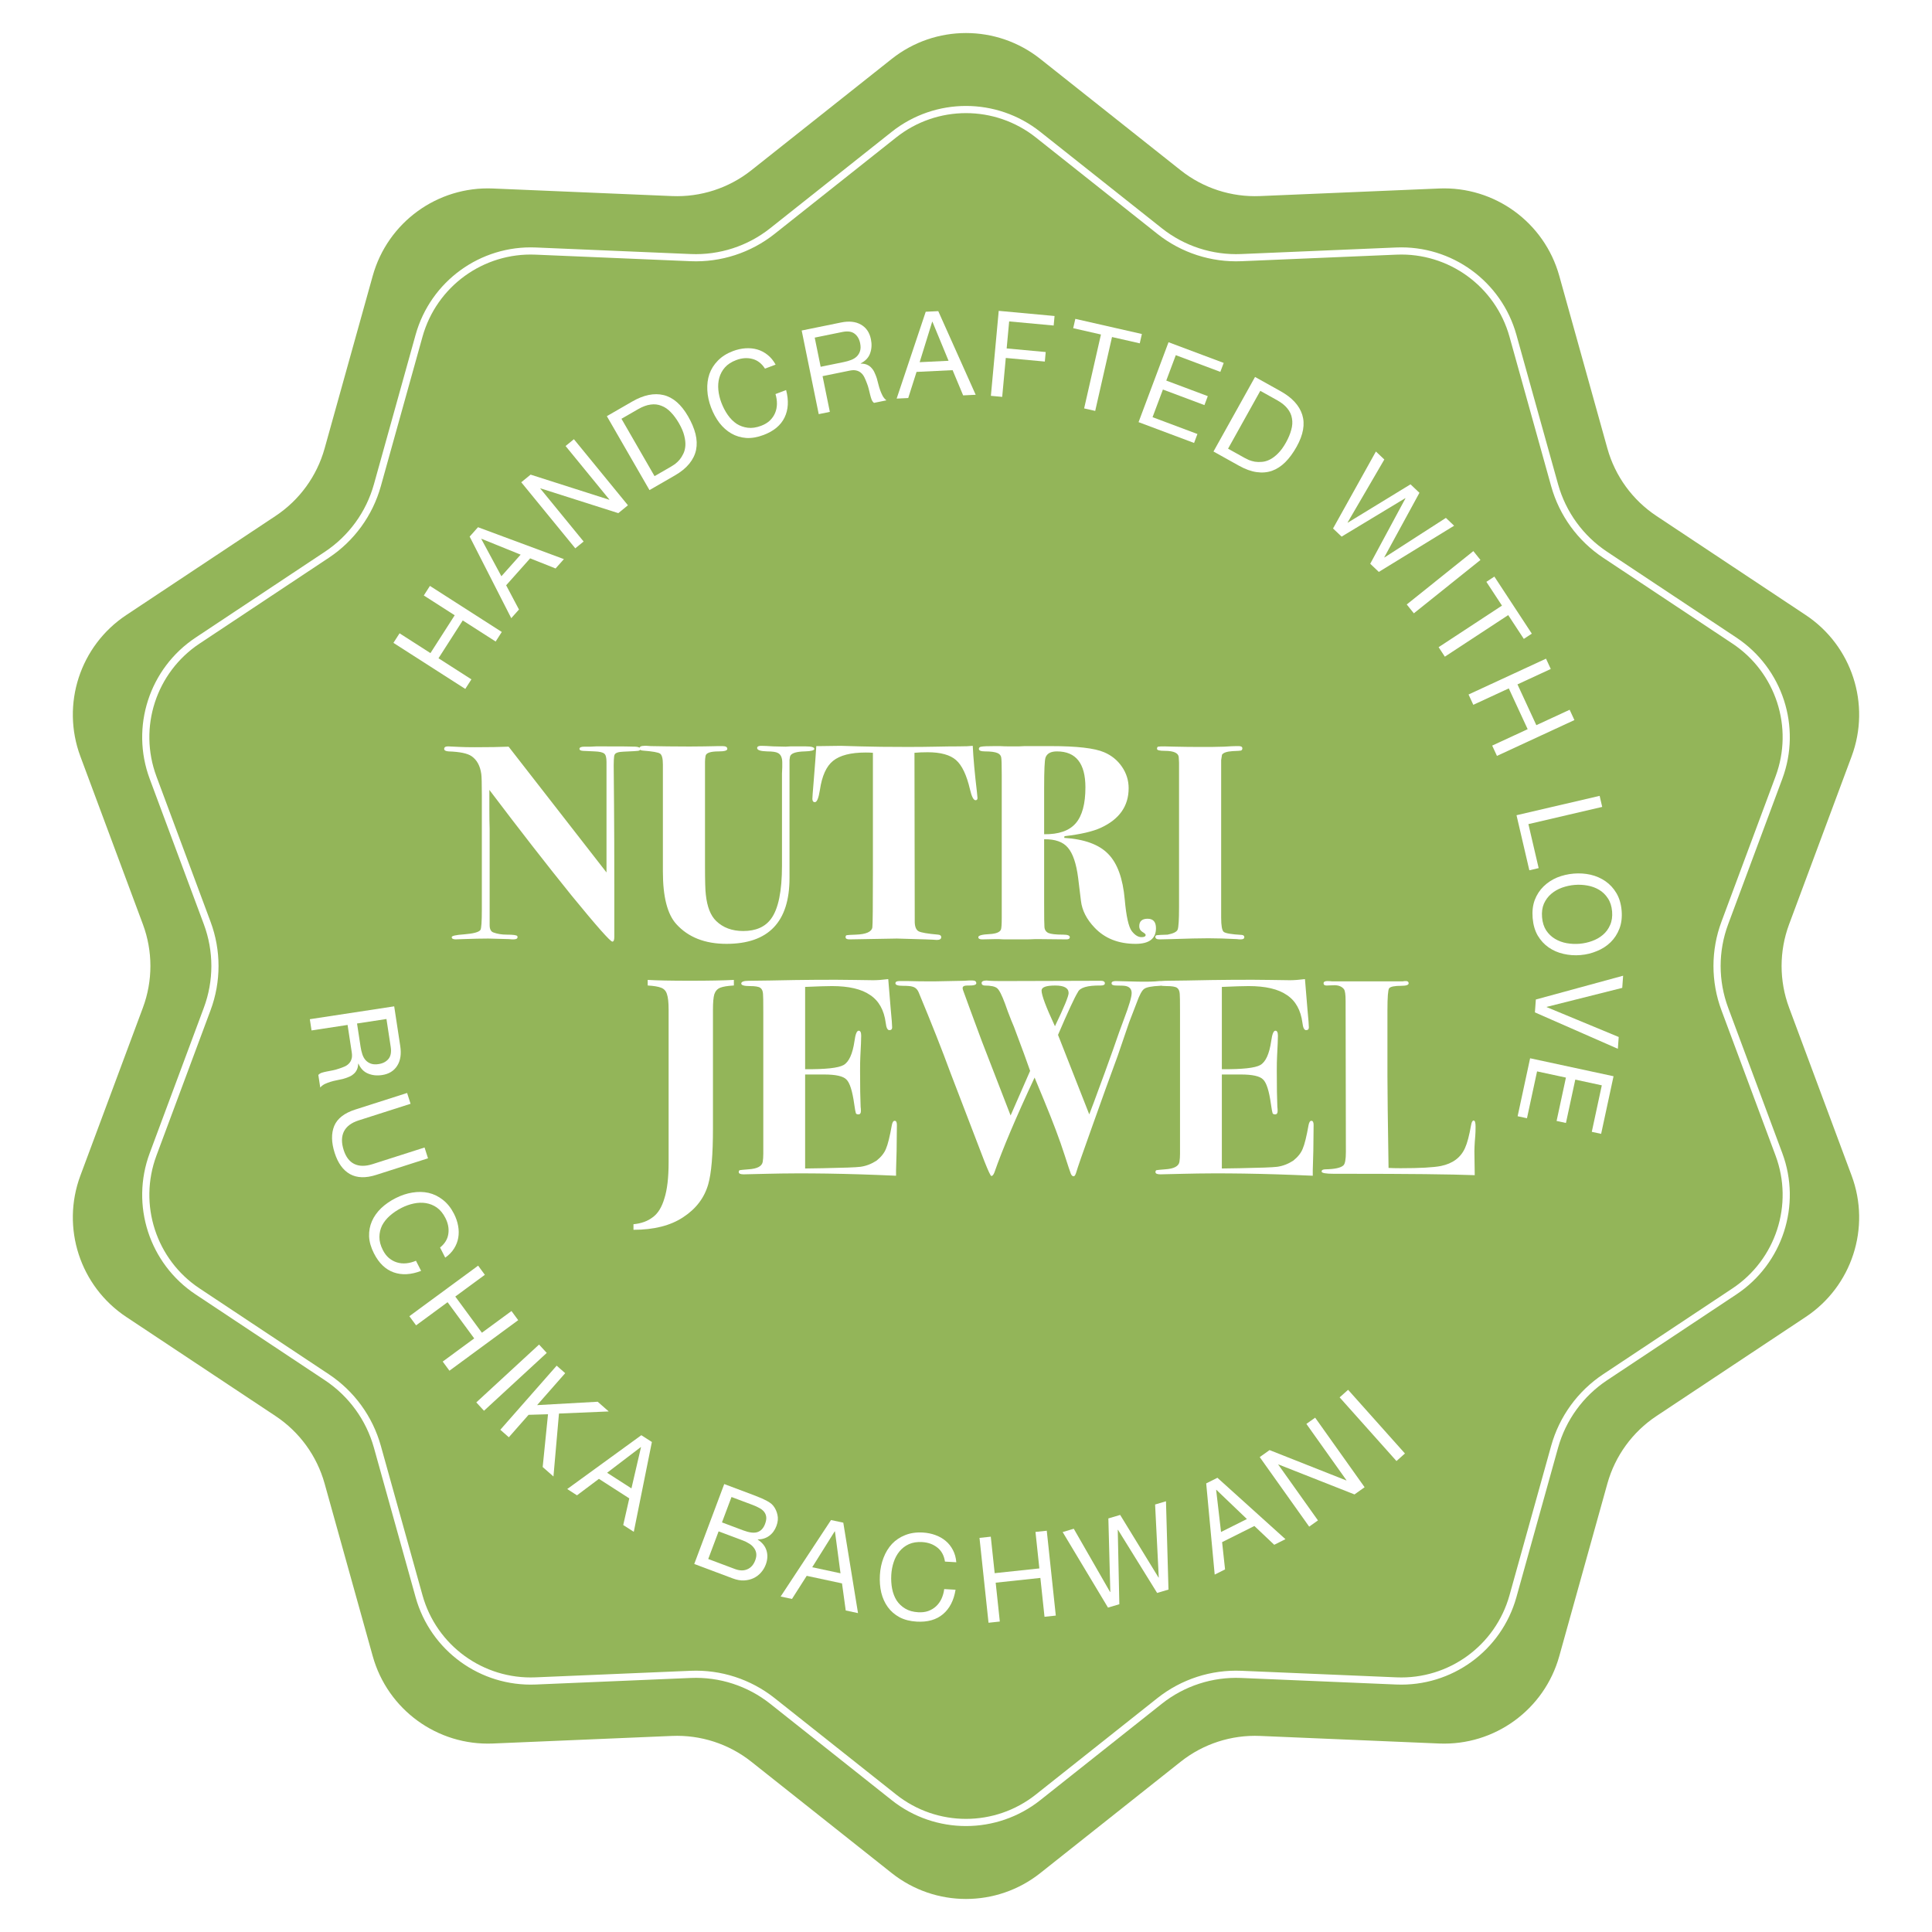 <svg width="4849" height="4849" viewBox="0 0 4849 4849" fill="none" xmlns="http://www.w3.org/2000/svg">
<path d="M2238.07 147.881C2347.26 61.264 2501.74 61.264 2610.93 147.881L2963.33 427.406C3019.78 472.181 3090.45 495.145 3162.44 492.101L3611.83 473.094C3751.09 467.204 3876.06 558 3913.49 692.26L4034.28 1125.53C4053.63 1194.94 4097.31 1255.06 4157.34 1294.91L4532.08 1543.68C4648.2 1620.76 4695.94 1767.68 4647.3 1898.3L4490.36 2319.82C4465.22 2387.34 4465.22 2461.66 4490.36 2529.18L4647.3 2950.7C4695.94 3081.32 4648.2 3228.24 4532.08 3305.32L4157.34 3554.09C4097.31 3593.94 4053.63 3654.06 4034.28 3723.47L3913.49 4156.74C3876.06 4291 3751.09 4381.8 3611.83 4375.91L3162.44 4356.9C3090.45 4353.86 3019.78 4376.82 2963.33 4421.59L2610.93 4701.12C2501.74 4787.74 2347.26 4787.74 2238.07 4701.12L1885.67 4421.59C1829.22 4376.82 1758.55 4353.86 1686.56 4356.9L1237.17 4375.91C1097.91 4381.8 972.94 4291 935.509 4156.74L814.715 3723.47C795.366 3654.06 751.685 3593.94 691.658 3554.09L316.918 3305.32C200.796 3228.24 153.062 3081.32 201.696 2950.7L358.643 2529.18C383.783 2461.66 383.783 2387.34 358.643 2319.82L201.696 1898.3C153.062 1767.68 200.796 1620.76 316.918 1543.68L691.658 1294.91C751.685 1255.06 795.366 1194.94 814.715 1125.53L935.509 692.26C972.94 558 1097.91 467.204 1237.17 473.094L1686.56 492.101C1758.55 495.145 1829.22 472.181 1885.67 427.406L2238.07 147.881Z" fill="#93B559"/>
<path d="M2605.34 337.933L2910.46 579.957C2968.6 626.075 3041.4 649.729 3115.54 646.593L3504.65 630.136C3639.73 624.423 3760.95 712.495 3797.26 842.727L3901.85 1217.87C3921.78 1289.36 3966.77 1351.28 4028.59 1392.33L4353.06 1607.73C4465.7 1682.5 4512 1825 4464.83 1951.71L4328.93 2316.68C4303.04 2386.23 4303.04 2462.77 4328.93 2532.32L4464.83 2897.29C4512 3024 4465.7 3166.5 4353.06 3241.27L4028.59 3456.67C3966.77 3497.72 3921.78 3559.64 3901.85 3631.13L3797.26 4006.27C3760.95 4136.51 3639.73 4224.58 3504.65 4218.86L3115.54 4202.41C3041.4 4199.27 2968.6 4222.92 2910.46 4269.04L2605.34 4511.07C2499.42 4595.09 2349.58 4595.09 2243.66 4511.07L1938.54 4269.04C1880.4 4222.92 1807.6 4199.27 1733.46 4202.41L1344.35 4218.86C1209.27 4224.58 1088.05 4136.51 1051.74 4006.27L947.154 3631.13C927.225 3559.64 882.233 3497.72 820.405 3456.67L495.939 3241.27C383.301 3166.5 336.999 3024 384.174 2897.29L520.065 2532.32C545.96 2462.77 545.96 2386.23 520.065 2316.68L384.174 1951.71C336.999 1825 383.301 1682.5 495.939 1607.73L820.405 1392.33C882.233 1351.28 927.225 1289.36 947.154 1217.87L1051.74 842.727C1088.05 712.495 1209.27 624.423 1344.35 630.136L1733.46 646.593C1807.6 649.729 1880.4 626.075 1938.54 579.957L2243.66 337.933C2349.58 253.914 2499.42 253.914 2605.34 337.933Z" stroke="white" stroke-width="18" stroke-miterlimit="2.366"/>
<g filter="url(#filter0_d_146_161)">
<path d="M1606.93 1880.3C1606.93 1882.63 1605.06 1884.03 1601.33 1884.5C1598.06 1884.97 1585.7 1885.67 1564.23 1886.6C1551.63 1887.07 1544.4 1889.63 1542.53 1894.3C1540.66 1897.1 1539.96 1912.03 1540.43 1939.1L1541.13 2020.3C1541.6 2074.43 1541.83 2145.13 1541.83 2232.4V2351.4C1541.83 2359.33 1540.2 2363.3 1536.93 2363.3C1531.8 2363.3 1497.73 2324.8 1434.73 2247.8C1372.2 2170.33 1303.36 2081.9 1228.23 1982.5V2034.3C1228.23 2052.03 1228.46 2067.43 1228.93 2080.5C1228.93 2093.57 1228.93 2101.5 1228.93 2104.3V2322C1228.93 2331.8 1231.96 2337.87 1238.03 2340.2C1247.83 2343.93 1259.26 2345.8 1272.33 2345.8C1287.73 2345.8 1296.36 2346.97 1298.23 2349.3C1298.7 2349.77 1298.93 2350.7 1298.93 2352.1C1298.93 2355.83 1295.43 2357.7 1288.43 2357.7C1284.23 2357.7 1280.73 2357.47 1277.93 2357C1249.93 2356.07 1232.43 2355.6 1225.43 2355.6C1209.1 2355.6 1187.63 2356.07 1161.03 2357C1147.96 2357.47 1142.36 2357.7 1144.23 2357.7C1137.23 2357.7 1133.73 2355.83 1133.73 2352.1C1133.73 2348.83 1144 2346.5 1164.53 2345.1C1188.33 2343.23 1202.1 2339.5 1205.83 2333.9C1208.16 2330.17 1209.33 2313.37 1209.33 2283.5V1995.8C1209.33 1966.4 1208.86 1948.67 1207.93 1942.6C1205.13 1922.07 1196.96 1907.13 1183.43 1897.8C1173.16 1890.8 1154.03 1886.83 1126.03 1885.9C1118.56 1885.43 1114.83 1883.33 1114.83 1879.6C1114.83 1875.4 1118.1 1873.3 1124.63 1873.3C1127.43 1873.3 1137.46 1873.77 1154.73 1874.7C1163.13 1875.17 1175.73 1875.4 1192.53 1875.4C1227.06 1875.4 1255.06 1874.93 1276.53 1874L1522.23 2189.7V1912.5C1522.23 1901.3 1520.36 1894.3 1516.63 1891.5C1512.9 1888.23 1504.96 1886.37 1492.83 1885.9L1462.73 1884.5C1457.13 1884.03 1454.33 1882.4 1454.33 1879.6C1454.33 1875.87 1458.53 1874 1466.93 1874H1482.33C1485.13 1874 1489.8 1873.77 1496.33 1873.3C1502.4 1873.3 1507.76 1873.3 1512.43 1873.3C1559.56 1873.3 1587.1 1873.53 1595.03 1874C1602.96 1874.47 1606.93 1876.57 1606.93 1880.3ZM2043.84 1879.6C2043.84 1883.33 2035.91 1885.43 2020.04 1885.9C2000.44 1886.37 1988.54 1889.63 1984.34 1895.7C1982.94 1897.57 1982.01 1901.53 1981.54 1907.6V2203.7C1981.54 2313.83 1928.81 2368.9 1823.34 2368.9C1769.21 2368.9 1727.21 2352.33 1697.34 2319.2C1674.94 2294.47 1663.74 2250.6 1663.74 2187.6V1918.8C1663.74 1903.87 1661.41 1894.77 1656.74 1891.5C1652.07 1888.23 1637.37 1885.67 1612.64 1883.8C1607.51 1883.33 1604.94 1881.47 1604.94 1878.2C1604.94 1874 1609.14 1871.9 1617.54 1871.9C1617.54 1871.9 1619.41 1871.9 1623.14 1871.9C1627.34 1872.37 1630.84 1872.6 1633.64 1872.6L1677.04 1873.3C1718.11 1873.77 1748.44 1873.77 1768.04 1873.3C1794.17 1872.83 1804.44 1872.6 1798.84 1872.6H1813.54C1821.47 1872.6 1825.44 1874.93 1825.44 1879.6C1825.44 1883.8 1818.21 1885.9 1803.74 1885.9C1783.21 1885.9 1772.24 1889.63 1770.84 1897.1C1769.91 1902.23 1769.44 1907.13 1769.44 1911.8V2173.6C1769.44 2211.4 1770.14 2235.43 1771.54 2245.7C1774.81 2276.03 1783.44 2297.97 1797.44 2311.5C1814.71 2328.3 1837.34 2336.7 1865.34 2336.7C1897.07 2336.7 1920.41 2326.43 1935.34 2305.9C1953.54 2281.17 1962.64 2236.83 1962.64 2172.9V1941.9C1962.64 1937.7 1962.87 1932.33 1963.34 1925.8C1963.34 1919.27 1963.34 1915.3 1963.34 1913.9C1963.34 1901.77 1959.84 1893.83 1952.84 1890.1C1948.17 1887.3 1939.07 1885.9 1925.54 1885.9C1908.74 1885.43 1900.34 1882.63 1900.34 1877.5C1900.34 1873.77 1903.61 1871.9 1910.14 1871.9C1917.14 1871.9 1927.41 1872.37 1940.94 1873.3C1954.47 1873.77 1964.74 1874 1971.74 1874C1972.21 1874 1976.17 1873.77 1983.64 1873.3C1991.57 1873.3 1998.81 1873.3 2005.34 1873.3H2022.14C2036.61 1873.3 2043.84 1875.4 2043.84 1879.6ZM2453.36 2002.8C2453.36 2006.53 2451.72 2008.4 2448.46 2008.4C2443.32 2008.4 2438.66 1999.3 2434.46 1981.1C2426.06 1945.17 2414.39 1920.67 2399.46 1907.6C2384.52 1894.53 2360.72 1888 2328.06 1888C2315.46 1888 2304.49 1888.47 2295.16 1889.4L2295.86 2315C2296.32 2326.67 2299.59 2334.13 2305.66 2337.4C2311.72 2340.67 2328.06 2343.47 2354.66 2345.8C2359.79 2346.27 2362.36 2348.37 2362.36 2352.1C2362.36 2356.77 2358.62 2359.1 2351.16 2359.1C2349.76 2359.1 2346.26 2358.87 2340.66 2358.4C2333.66 2357.93 2327.82 2357.7 2323.16 2357.7L2251.06 2355.6L2132.06 2357.7C2125.52 2357.7 2122.26 2355.83 2122.26 2352.1C2122.26 2349.3 2123.19 2347.67 2125.06 2347.2C2126.92 2346.73 2134.62 2346.27 2148.16 2345.8C2173.82 2344.87 2187.59 2338.8 2189.46 2327.6C2190.39 2321.53 2190.86 2274.17 2190.86 2185.5V1889.4C2185.72 1888.93 2179.66 1888.7 2172.66 1888.7C2135.32 1888.7 2108.02 1895.7 2090.76 1909.7C2073.96 1923.23 2062.99 1947.5 2057.86 1982.5C2054.59 2003.03 2050.39 2013.3 2045.26 2013.3C2041.06 2013.3 2038.96 2010.5 2038.96 2004.9C2038.96 2001.17 2039.89 1988.33 2041.76 1966.4C2045.49 1920.67 2047.82 1889.4 2048.76 1872.6H2059.26L2110.36 1871.9C2111.76 1871.9 2127.86 1872.37 2158.66 1873.3C2189.92 1874.23 2229.59 1874.7 2277.66 1874.7C2304.26 1874.7 2328.06 1874.47 2349.06 1874C2370.06 1873.53 2389.19 1873.3 2406.46 1873.3C2421.86 1873.3 2433.52 1872.83 2441.46 1871.9C2442.86 1902.23 2446.36 1940.97 2451.96 1988.1C2452.89 1996.03 2453.36 2000.93 2453.36 2002.8ZM2901.31 2329.7C2901.31 2355.83 2884.28 2368.9 2850.21 2368.9C2807.28 2368.9 2772.98 2355.37 2747.31 2328.3C2727.24 2307.3 2715.81 2284.9 2713.01 2261.1L2706.01 2203.7C2701.34 2167.3 2692.71 2141.87 2680.11 2127.4C2667.98 2112.93 2648.14 2105.93 2620.61 2106.4V2265.3C2620.61 2302.17 2620.84 2322 2621.31 2324.8C2621.31 2332.73 2624.58 2338.33 2631.11 2341.6C2637.64 2344.4 2650.01 2345.8 2668.21 2345.8C2679.41 2345.8 2685.01 2347.9 2685.01 2352.1C2685.01 2355.83 2682.21 2357.7 2676.61 2357.7L2608.71 2357C2608.71 2357 2604.98 2357 2597.51 2357C2589.11 2357.47 2581.18 2357.7 2573.71 2357.7H2523.31C2518.64 2357.7 2513.28 2357.47 2507.21 2357C2502.08 2357 2498.81 2357 2497.41 2357L2465.21 2357.7C2458.68 2357.7 2455.41 2355.83 2455.41 2352.1C2455.41 2347.9 2464.98 2345.33 2484.11 2344.4C2499.98 2343.47 2509.31 2339.73 2512.11 2333.2C2513.51 2329.93 2514.21 2320.13 2514.21 2303.8V1943.3C2514.21 1919.03 2513.74 1904.8 2512.81 1900.6C2511.88 1895.93 2508.84 1892.43 2503.71 1890.1C2497.18 1887.3 2486.68 1885.9 2472.21 1885.9C2461.94 1885.9 2456.81 1883.8 2456.81 1879.6C2456.81 1876.33 2458.91 1874.47 2463.11 1874C2467.31 1873.07 2478.51 1872.6 2496.71 1872.6C2496.71 1872.6 2500.91 1872.6 2509.31 1872.6C2517.71 1873.07 2525.88 1873.3 2533.81 1873.3H2556.91C2557.38 1873.3 2562.28 1873.07 2571.61 1872.6C2580.48 1872.6 2588.88 1872.6 2596.81 1872.6H2637.41C2702.74 1872.6 2747.31 1877.73 2771.11 1888C2789.78 1895.93 2804.71 1908.07 2815.91 1924.4C2827.11 1940.73 2832.71 1958.7 2832.71 1978.3C2832.71 2023.1 2809.38 2056.23 2762.71 2077.7C2742.18 2087.03 2711.84 2094.03 2671.71 2098.7L2671.01 2102.9C2721.88 2106.17 2758.74 2119.7 2781.61 2143.5C2804.48 2166.83 2818.24 2204.87 2822.91 2257.6C2826.64 2299.6 2832.48 2325.97 2840.41 2336.7C2848.34 2346.97 2856.51 2352.1 2864.91 2352.1C2871.91 2352.1 2875.41 2350.23 2875.41 2346.5C2875.41 2344.63 2872.61 2342.07 2867.01 2338.8C2861.88 2335.53 2859.31 2330.87 2859.31 2324.8C2859.31 2312.2 2866.31 2305.9 2880.31 2305.9C2894.31 2305.9 2901.31 2313.83 2901.31 2329.7ZM2724.21 1976.2C2724.21 1916 2700.41 1885.9 2652.81 1885.9C2637.41 1885.9 2627.84 1891.03 2624.11 1901.3C2621.78 1907.83 2620.61 1933.27 2620.61 1977.6V2093.8C2657.01 2094.27 2683.38 2085.17 2699.71 2066.5C2716.04 2047.83 2724.21 2017.73 2724.21 1976.2ZM3123.01 2352.1C3123.01 2355.83 3119.98 2357.7 3113.91 2357.7C3110.65 2357.7 3107.61 2357.47 3104.81 2357C3076.81 2355.6 3052.78 2354.9 3032.71 2354.9C3011.71 2354.9 2980.91 2355.6 2940.31 2357C2926.78 2357.47 2916.75 2357.7 2910.21 2357.7C2903.21 2357.7 2899.71 2355.6 2899.71 2351.4C2899.71 2349.07 2900.88 2347.67 2903.21 2347.2C2906.01 2346.73 2915.11 2346.27 2930.51 2345.8C2944.98 2343 2953.38 2338.8 2955.71 2333.2C2958.05 2327.13 2959.21 2308.23 2959.21 2276.5V1939.8C2959.21 1930.93 2959.21 1922.3 2959.21 1913.9C2958.75 1905.5 2958.51 1901.53 2958.51 1902C2958.51 1890.33 2946.85 1884.5 2923.51 1884.5C2910.45 1884.5 2903.91 1882.87 2903.91 1879.6C2903.91 1876.33 2904.85 1874.47 2906.71 1874C2908.58 1873.53 2914.65 1873.3 2924.91 1873.3C2920.25 1873.3 2928.65 1873.53 2950.11 1874C2971.58 1874.47 2990.01 1874.7 3005.41 1874.7H3041.11C3048.58 1874.7 3059.08 1874.47 3072.61 1874C3086.61 1873.07 3096.41 1872.6 3102.01 1872.6H3109.01C3115.08 1872.6 3118.11 1874.47 3118.11 1878.2C3118.11 1881 3116.95 1882.87 3114.61 1883.8C3112.75 1884.27 3105.75 1884.73 3093.61 1885.2C3079.15 1886.13 3070.28 1889.17 3067.01 1894.3L3064.91 1907.6V2303.1C3064.91 2323.17 3067.01 2335.07 3071.21 2338.8C3075.88 2342.53 3091.05 2345.1 3116.71 2346.5C3120.91 2346.97 3123.01 2348.83 3123.01 2352.1Z" fill="white"/>
<path d="M2251.04 2823.5C2251.04 2824.43 2250.8 2846.13 2250.34 2888.6C2249.87 2911 2249.4 2927.1 2248.94 2936.9C2248.94 2946.7 2248.94 2951.37 2248.94 2950.9C2125.74 2945.3 2017.94 2943.67 1925.54 2946L1866.74 2947.4C1858.34 2947.4 1854.14 2945.53 1854.14 2941.8C1854.14 2939 1855.07 2937.37 1856.94 2936.9C1859.27 2936.43 1866.5 2935.73 1878.64 2934.8C1900.57 2933.4 1912.47 2927.1 1914.34 2915.9C1915.27 2909.83 1915.74 2903.07 1915.74 2895.6V2540.7C1915.74 2512.7 1915.5 2497.3 1915.04 2494.5C1914.57 2487.03 1912.24 2481.9 1908.04 2479.1C1903.84 2476.3 1895.2 2474.9 1882.14 2474.9C1867.67 2474.9 1860.44 2472.8 1860.44 2468.6C1860.44 2463.93 1866.74 2461.6 1879.34 2461.6C1892.4 2461.6 1910.37 2461.37 1933.24 2460.9C2019.1 2459.03 2089.34 2458.57 2143.94 2459.5L2191.54 2460.2C2201.8 2460.2 2214.4 2459.27 2229.34 2457.4L2235.64 2533.7C2237.97 2557.97 2239.14 2572.9 2239.14 2578.5C2239.14 2583.17 2236.8 2585.5 2232.14 2585.5C2227.47 2585.5 2224.44 2579.43 2223.04 2567.3C2218.84 2535.1 2205.77 2511.77 2183.84 2497.3C2162.37 2482.37 2130.4 2474.9 2087.94 2474.9C2074.87 2474.9 2052.47 2475.6 2020.74 2477V2683.5C2072.07 2683.97 2104.27 2680.47 2117.34 2673C2130.87 2665.07 2139.97 2645 2144.64 2612.8C2146.97 2595.53 2150.47 2586.9 2155.14 2586.9C2159.34 2586.9 2161.44 2591.1 2161.44 2599.5C2161.44 2607.9 2160.74 2625.17 2159.34 2651.3C2158.87 2660.17 2158.64 2672.07 2158.64 2687C2158.64 2727.13 2159.1 2757.47 2160.04 2778C2160.5 2780.8 2160.74 2784.3 2160.74 2788.5C2160.74 2794.1 2158.64 2796.9 2154.44 2796.9C2151.17 2796.9 2149.07 2795.97 2148.14 2794.1C2147.2 2791.77 2145.8 2784.07 2143.94 2771C2139.27 2737.87 2132.74 2717.33 2124.34 2709.4C2116.4 2701 2097.74 2696.8 2068.34 2696.8H2020.74V2932.7L2065.54 2932C2116.87 2931.07 2148.14 2929.9 2159.34 2928.5C2173.34 2926.63 2186.87 2921.5 2199.94 2913.1C2211.6 2903.77 2219.54 2893.73 2223.74 2883C2228.4 2872.27 2233.3 2852.43 2238.44 2823.5C2239.84 2816.5 2242.17 2813 2245.44 2813C2249.17 2813 2251.04 2816.5 2251.04 2823.5ZM2922.15 2467.9C2922.15 2471.63 2918.65 2473.73 2911.65 2474.2C2890.65 2475.13 2877.35 2477.7 2871.75 2481.9C2866.15 2485.63 2859.85 2497.3 2852.85 2516.9C2848.65 2527.63 2842.35 2543.97 2833.95 2565.9C2827.88 2584.1 2818.31 2612.1 2805.25 2649.9C2798.71 2667.63 2788.91 2694.47 2775.85 2730.4L2741.55 2826.3C2717.28 2893.97 2703.75 2932.93 2700.95 2943.2C2699.08 2949.27 2696.98 2952.3 2694.65 2952.3C2691.85 2952.3 2689.51 2950.2 2687.65 2946C2685.78 2941.33 2680.41 2925.23 2671.55 2897.7C2659.88 2861.3 2642.85 2816.03 2620.45 2761.9L2596.65 2704.5C2549.98 2804.37 2516.38 2883.7 2495.85 2942.5C2493.51 2948.57 2490.95 2951.6 2488.15 2951.6C2486.28 2951.6 2480.45 2939.23 2470.65 2914.5L2385.25 2691.9C2364.71 2635.9 2338.35 2569.17 2306.15 2491.7C2302.88 2483.3 2297.51 2478.17 2290.05 2476.3C2285.85 2474.9 2277.68 2474.2 2265.55 2474.2C2253.41 2474.2 2247.35 2472.1 2247.35 2467.9C2247.35 2464.17 2250.61 2462.3 2257.15 2462.3C2256.68 2462.3 2264.38 2462.3 2280.25 2462.3C2296.58 2462.77 2310.58 2463 2322.25 2463H2348.85L2419.55 2461.6C2421.88 2461.6 2425.85 2461.37 2431.45 2460.9C2436.11 2460.9 2439.38 2460.9 2441.25 2460.9C2447.31 2460.9 2450.35 2463.23 2450.35 2467.9C2450.35 2472.1 2442.88 2473.97 2427.95 2473.5C2420.01 2473.5 2416.05 2475.6 2416.05 2479.8C2416.05 2481.67 2416.51 2483.77 2417.45 2486.1C2427.71 2514.57 2443.35 2557.03 2464.35 2613.5L2536.45 2799.7L2585.45 2687.7C2578.45 2667.17 2564.91 2630.3 2544.85 2577.1C2541.11 2568.7 2535.98 2555.87 2529.45 2538.6C2528.05 2534.4 2525.71 2527.87 2522.45 2519C2514.51 2497.53 2507.98 2484.7 2502.85 2480.5C2497.71 2475.83 2486.98 2473.5 2470.65 2473.5C2465.98 2473.03 2463.65 2470.93 2463.65 2467.2C2463.65 2463 2468.08 2460.9 2476.95 2460.9C2475.55 2460.9 2477.88 2461.13 2483.95 2461.6C2490.48 2462.07 2500.98 2462.3 2515.45 2462.3L2759.75 2461.6C2768.61 2461.13 2773.05 2463.23 2773.05 2467.9C2773.05 2471.63 2769.55 2473.5 2762.55 2473.5C2729.41 2473.03 2710.28 2478.63 2705.15 2490.3C2697.21 2502.9 2680.65 2538.6 2655.45 2597.4C2671.78 2639.4 2697.91 2705.9 2733.85 2796.9C2741.31 2777.77 2749.25 2756.53 2757.65 2733.2C2765.11 2713.6 2777.25 2680.23 2794.05 2633.1C2804.78 2601.83 2813.88 2576.4 2821.35 2556.8C2833.95 2523.67 2840.25 2502.2 2840.25 2492.4C2840.25 2483.07 2835.58 2477.23 2826.25 2474.9C2822.98 2473.97 2814.58 2473.5 2801.05 2473.5C2793.58 2473.5 2789.85 2471.63 2789.85 2467.9C2789.85 2464.17 2793.35 2462.3 2800.35 2462.3L2855.65 2463.7C2879.45 2464.17 2897.41 2463.7 2909.55 2462.3H2915.15C2919.81 2462.3 2922.15 2464.17 2922.15 2467.9ZM2682.05 2492.4C2682.05 2479.8 2670.85 2473.5 2648.45 2473.5C2625.58 2473.5 2614.15 2477.7 2614.15 2486.1C2614.15 2497.77 2625.35 2527.63 2647.75 2575.7C2670.61 2528.1 2682.05 2500.33 2682.05 2492.4ZM3296.94 2823.5C3296.94 2824.43 3296.7 2846.13 3296.24 2888.6C3295.77 2911 3295.3 2927.1 3294.84 2936.9C3294.84 2946.7 3294.84 2951.37 3294.84 2950.9C3171.64 2945.3 3063.84 2943.67 2971.44 2946L2912.64 2947.4C2904.24 2947.4 2900.04 2945.53 2900.04 2941.8C2900.04 2939 2900.97 2937.37 2902.84 2936.9C2905.17 2936.43 2912.4 2935.73 2924.54 2934.8C2946.47 2933.4 2958.37 2927.1 2960.24 2915.9C2961.17 2909.83 2961.64 2903.07 2961.64 2895.6V2540.7C2961.64 2512.7 2961.4 2497.3 2960.94 2494.5C2960.47 2487.03 2958.14 2481.9 2953.94 2479.1C2949.74 2476.3 2941.1 2474.9 2928.04 2474.9C2913.57 2474.9 2906.34 2472.8 2906.34 2468.6C2906.34 2463.93 2912.64 2461.6 2925.24 2461.6C2938.3 2461.6 2956.27 2461.37 2979.14 2460.9C3065 2459.03 3135.24 2458.57 3189.84 2459.5L3237.44 2460.2C3247.7 2460.2 3260.3 2459.27 3275.24 2457.4L3281.54 2533.7C3283.87 2557.97 3285.04 2572.9 3285.04 2578.5C3285.04 2583.17 3282.7 2585.5 3278.04 2585.5C3273.37 2585.5 3270.34 2579.43 3268.94 2567.3C3264.74 2535.1 3251.67 2511.77 3229.74 2497.3C3208.27 2482.37 3176.3 2474.9 3133.84 2474.9C3120.77 2474.9 3098.37 2475.6 3066.64 2477V2683.5C3117.97 2683.97 3150.17 2680.47 3163.24 2673C3176.77 2665.07 3185.87 2645 3190.54 2612.8C3192.87 2595.53 3196.37 2586.9 3201.04 2586.9C3205.24 2586.9 3207.34 2591.1 3207.34 2599.5C3207.34 2607.9 3206.64 2625.17 3205.24 2651.3C3204.77 2660.17 3204.54 2672.07 3204.54 2687C3204.54 2727.13 3205 2757.47 3205.94 2778C3206.4 2780.8 3206.64 2784.3 3206.64 2788.5C3206.64 2794.1 3204.54 2796.9 3200.34 2796.9C3197.07 2796.9 3194.97 2795.97 3194.04 2794.1C3193.1 2791.77 3191.7 2784.07 3189.84 2771C3185.17 2737.87 3178.64 2717.33 3170.24 2709.4C3162.3 2701 3143.64 2696.8 3114.24 2696.8H3066.64V2932.7L3111.44 2932C3162.77 2931.07 3194.04 2929.9 3205.24 2928.5C3219.24 2926.63 3232.77 2921.5 3245.84 2913.1C3257.5 2903.77 3265.44 2893.73 3269.64 2883C3274.3 2872.27 3279.2 2852.43 3284.34 2823.5C3285.74 2816.5 3288.07 2813 3291.34 2813C3295.07 2813 3296.94 2816.5 3296.94 2823.5ZM3703.44 2827.7C3703.44 2836.57 3703.21 2844.03 3702.74 2850.1C3700.88 2870.63 3700.18 2887.2 3700.64 2899.8L3701.34 2949.5C3641.61 2947.17 3533.58 2946 3377.24 2946H3347.84C3327.31 2946 3317.04 2944.13 3317.04 2940.4C3317.04 2936.67 3320.31 2934.8 3326.84 2934.8C3350.18 2934.33 3365.11 2931.07 3371.64 2925C3375.84 2921.27 3377.94 2910.07 3377.94 2891.4L3377.24 2512C3377.24 2496.13 3375.84 2486.33 3373.04 2482.6C3367.44 2475.6 3358.81 2472.33 3347.14 2472.8L3329.64 2473.5C3324.51 2473.5 3321.94 2471.63 3321.94 2467.9C3321.94 2464.17 3325.21 2462.3 3331.74 2462.3C3335.48 2462.3 3339.21 2462.53 3342.94 2463H3520.74C3523.08 2462.53 3525.64 2462.3 3528.44 2462.3C3533.11 2462.3 3535.44 2464.17 3535.44 2467.9C3535.44 2472.1 3529.38 2474.2 3517.24 2474.2C3499.98 2474.2 3489.71 2476.3 3486.44 2480.5C3483.64 2484.7 3482.24 2503.13 3482.24 2535.8V2702.4C3482.24 2736.47 3483.18 2812.77 3485.04 2931.3C3493.91 2931.77 3503.94 2932 3515.14 2932C3564.14 2932 3597.98 2930.13 3616.64 2926.4C3646.04 2920.33 3666.11 2905.4 3676.84 2881.6C3682.44 2869.47 3687.58 2850.1 3692.24 2823.5C3693.64 2816.03 3695.74 2812.3 3698.54 2812.3C3701.81 2812.3 3703.44 2817.43 3703.44 2827.7Z" fill="white"/>
<path d="M1589.91 3072.6C1609.51 3070.73 1625.61 3064.9 1638.21 3055.1C1651.28 3045.77 1661.08 3029.9 1667.61 3007.5C1674.61 2985.57 1678.11 2955.47 1678.11 2917.2V2533.6C1678.11 2515.87 1676.71 2503.03 1673.91 2495.1C1671.58 2487.17 1666.68 2481.8 1659.21 2479C1652.21 2476.2 1641.01 2474.33 1625.61 2473.4V2459.4C1648.94 2460.8 1684.18 2461.5 1731.31 2461.5C1779.38 2461.5 1816.24 2460.8 1841.91 2459.4V2473.4C1826.04 2474.33 1814.61 2476.2 1807.61 2479C1800.61 2481.8 1795.71 2487.17 1792.91 2495.1C1790.58 2503.03 1789.41 2515.87 1789.41 2533.6V2789.8V2832.5C1789.41 2898.3 1785.44 2944.97 1777.51 2972.5C1767.71 3006.57 1746.71 3034.1 1714.51 3055.1C1682.78 3076.1 1641.24 3086.6 1589.91 3086.6V3072.6Z" fill="white"/>
</g>
<path d="M987.436 1613.49L1002.81 1589.49L1080.35 1639.19L1141.22 1544.23L1063.68 1494.53L1079.06 1470.53L1259.4 1586.12L1244.02 1610.11L1161.43 1557.18L1100.56 1652.14L1183.15 1705.08L1167.77 1729.07L987.436 1613.49Z" fill="white"/>
<path d="M1258.42 1446.28L1306.73 1392.09L1208.4 1352.27L1208 1352.72L1258.42 1446.28ZM1178.76 1346.75L1199.72 1323.23L1415.31 1403.27L1394.35 1426.79L1330.63 1401.34L1270.35 1468.97L1302.53 1529.81L1283.17 1551.53L1178.76 1346.75Z" fill="white"/>
<path d="M1308.27 1210.41L1331.72 1191.23L1529.01 1254.27L1529.47 1253.89L1419.5 1119.43L1440.4 1102.34L1576.01 1268.15L1551.86 1287.9L1356.41 1225.68L1355.95 1226.06L1464.78 1359.12L1443.88 1376.22L1308.27 1210.41Z" fill="white"/>
<path d="M1642.8 1195.03L1683.86 1171.35C1686.63 1169.75 1690 1167.58 1693.96 1164.84C1697.81 1161.92 1701.63 1158.33 1705.41 1154.07C1709.09 1149.64 1712.28 1144.57 1714.99 1138.85C1717.87 1133.04 1719.58 1126.4 1720.12 1118.93C1720.66 1111.46 1719.76 1103.09 1717.42 1093.82C1715.15 1084.28 1710.71 1073.79 1704.12 1062.36C1697.72 1051.27 1690.9 1042.04 1683.66 1034.68C1676.48 1027.04 1668.63 1021.64 1660.11 1018.47C1651.66 1015.03 1642.64 1014 1633.05 1015.38C1623.35 1016.58 1612.79 1020.48 1601.35 1027.08L1559.77 1051.06L1642.8 1195.03ZM1523.09 1044.5L1586.76 1007.78C1615.35 991.299 1641.55 985.886 1665.36 991.547C1689.18 997.209 1709.67 1014.94 1726.86 1044.74C1735.85 1060.33 1742.11 1075.19 1745.64 1089.32C1749.07 1103.27 1749.54 1116.5 1747.06 1129.02C1744.48 1141.36 1738.81 1152.94 1730.05 1163.76C1721.28 1174.59 1709.19 1184.45 1693.77 1193.34L1630.1 1230.06L1523.09 1044.5Z" fill="white"/>
<path d="M1919.99 925.214C1911.62 912.126 1900.95 903.971 1887.98 900.749C1875.19 897.456 1861.78 898.461 1847.74 903.762C1835.77 908.286 1826.33 914.418 1819.42 922.16C1812.7 929.831 1807.98 938.562 1805.26 948.353C1802.66 957.887 1801.89 968.013 1802.95 978.731C1804.01 989.45 1806.51 1000.05 1810.47 1010.52C1814.78 1021.94 1820.19 1032.29 1826.7 1041.59C1833.13 1050.71 1840.51 1058.08 1848.84 1063.7C1857.28 1069.06 1866.65 1072.36 1876.95 1073.6C1887.26 1074.84 1898.39 1073.2 1910.37 1068.67C1919.16 1065.35 1926.4 1061.01 1932.07 1055.66C1937.86 1050.05 1942.24 1043.8 1945.19 1036.92C1948.26 1029.77 1949.86 1022.11 1949.98 1013.94C1950.1 1005.77 1948.89 997.463 1946.34 989.019L1973 978.947C1979.92 1005.19 1978.64 1028.13 1969.16 1047.74C1959.69 1067.36 1942.13 1082.01 1916.5 1091.69C1900.97 1097.56 1886.42 1100.06 1872.84 1099.21C1859.19 1098.16 1846.76 1094.41 1835.56 1087.96C1824.35 1081.5 1814.38 1072.65 1805.64 1061.41C1797.1 1050.11 1790.07 1037.15 1784.55 1022.56C1779.04 1007.97 1775.94 993.533 1775.25 979.256C1774.49 964.791 1776.23 951.304 1780.48 938.793C1784.92 926.212 1792.01 914.982 1801.75 905.103C1811.6 894.967 1824.2 887.001 1839.54 881.205C1850.02 877.246 1860.47 874.903 1870.88 874.176C1881.3 873.448 1891.18 874.419 1900.52 877.088C1909.87 879.757 1918.53 884.288 1926.5 890.683C1934.41 896.89 1941.12 905.043 1946.65 915.142L1919.99 925.214Z" fill="white"/>
<path d="M2012.09 829.538L2110.86 809.407C2130.85 805.332 2147.42 807.056 2160.59 814.578C2173.96 822.06 2182.37 834.325 2185.85 851.375C2188.45 864.113 2187.78 875.882 2183.86 886.683C2180.14 897.444 2172.26 905.886 2160.24 912.01L2160.36 912.598C2166.68 912.536 2171.98 913.497 2176.26 915.481C2180.74 917.426 2184.46 920.139 2187.41 923.619C2190.52 926.863 2193.04 930.737 2194.98 935.24C2197.12 939.704 2199 944.423 2200.62 949.399C2202.06 954.414 2203.41 959.547 2204.68 964.799C2205.96 970.05 2207.51 975.143 2209.33 980.079C2211.15 985.014 2213.23 989.694 2215.56 994.117C2218.04 998.305 2221.12 1001.86 2224.77 1004.79L2193.61 1011.14C2191.22 1009.39 2189.24 1006.73 2187.7 1003.16C2186.36 999.559 2185.12 995.524 2184.01 991.056C2182.86 986.393 2181.64 981.436 2180.37 976.184C2179.09 970.933 2177.45 965.86 2175.43 960.964C2173.6 956.029 2171.65 951.427 2169.55 947.159C2167.42 942.696 2164.74 939.058 2161.51 936.246C2158.24 933.237 2154.35 931.173 2149.84 930.052C2145.28 928.735 2139.58 928.776 2132.72 930.174L2064.52 944.074L2082.79 1033.73L2054.87 1039.42L2012.09 829.538ZM2117.93 908.694C2124.4 907.376 2130.47 905.628 2136.15 903.45C2141.83 901.272 2146.54 898.372 2150.3 894.749C2154.2 890.891 2156.95 886.351 2158.54 881.128C2160.29 875.669 2160.38 869.119 2158.82 861.476C2156.67 850.894 2151.97 842.87 2144.73 837.405C2137.49 831.941 2127.31 830.546 2114.18 833.223L2044.81 847.363L2059.73 920.558L2117.93 908.694Z" fill="white"/>
<path d="M2308.2 909.01L2380.72 905.508L2340.24 807.446L2339.64 807.475L2308.2 909.01ZM2323.41 782.429L2354.88 780.909L2448.81 990.822L2417.35 992.342L2390.87 929.045L2300.37 933.416L2279.51 998.999L2250.44 1000.4L2323.41 782.429Z" fill="white"/>
<path d="M2506.64 780.179L2646.75 793.108L2644.54 817.006L2532.82 806.696L2526.56 874.508L2624.55 883.55L2622.34 907.448L2524.36 898.407L2515.34 996.092L2486.96 993.473L2506.64 780.179Z" fill="white"/>
<path d="M2763.19 839.546L2693.57 823.708L2698.89 800.306L2865.93 838.303L2860.6 861.706L2790.98 845.868L2748.79 1031.33L2721 1025.01L2763.19 839.546Z" fill="white"/>
<path d="M2932.79 858.945L3071.28 910.863L3062.85 933.336L2951.05 891.422L2927.14 955.188L3031.36 994.259L3022.94 1016.73L2918.72 977.661L2892.71 1047.05L3005.35 1089.28L2996.93 1111.75L2857.6 1059.51L2932.79 858.945Z" fill="white"/>
<path d="M3082.24 1126.11L3123.64 1149.19C3126.44 1150.75 3130.03 1152.52 3134.42 1154.51C3138.9 1156.32 3143.94 1157.75 3149.54 1158.81C3155.23 1159.69 3161.22 1159.83 3167.51 1159.21C3173.98 1158.7 3180.56 1156.75 3187.25 1153.38C3193.94 1150.01 3200.65 1144.94 3207.4 1138.17C3214.43 1131.32 3221.15 1122.13 3227.58 1110.6C3233.81 1099.42 3238.22 1088.83 3240.82 1078.83C3243.69 1068.75 3244.29 1059.25 3242.64 1050.31C3241.25 1041.29 3237.5 1033.02 3231.39 1025.5C3225.38 1017.8 3216.61 1010.73 3205.08 1004.31L3163.15 980.938L3082.24 1126.11ZM3149.94 946.099L3214.14 981.881C3242.97 997.947 3261.07 1017.65 3268.44 1040.99C3275.81 1064.33 3271.12 1091.02 3254.37 1121.07C3245.61 1136.8 3236.07 1149.8 3225.76 1160.08C3215.55 1170.19 3204.44 1177.39 3192.43 1181.68C3180.51 1185.81 3167.66 1186.89 3153.87 1184.92C3140.08 1182.96 3125.41 1177.65 3109.86 1168.98L3045.66 1133.2L3149.94 946.099Z" fill="white"/>
<path d="M3460.61 1435.41L3439.07 1414.96L3527.49 1250.73L3527.05 1250.32L3367.25 1346.82L3345.7 1326.38L3453.31 1133.21L3474.42 1153.24L3382.23 1311.42L3382.67 1311.83L3540.14 1215.59L3562.56 1236.86L3474.29 1398.76L3474.73 1399.17L3628.94 1299.84L3649.61 1319.46L3460.61 1435.41Z" fill="white"/>
<path d="M3697.87 1383.17L3715.69 1405.41L3548.54 1539.36L3530.72 1517.12L3697.87 1383.17Z" fill="white"/>
<path d="M3769.72 1519.98L3730.55 1460.29L3750.62 1447.12L3844.59 1590.34L3824.53 1603.51L3785.36 1543.81L3626.33 1648.15L3610.7 1624.32L3769.72 1519.98Z" fill="white"/>
<path d="M3880.22 1653.15L3892.18 1679.01L3808.6 1717.69L3855.96 1820.06L3939.55 1781.39L3951.51 1807.25L3757.11 1897.2L3745.14 1871.33L3834.18 1830.14L3786.81 1727.76L3697.78 1768.96L3685.81 1743.09L3880.22 1653.15Z" fill="white"/>
<path d="M4014.81 1997.47L4021.27 2025.22L3836.04 2068.38L3861.77 2178.82L3838.39 2184.27L3806.19 2046.07L4014.81 1997.47Z" fill="white"/>
<path d="M3951.98 2221.01C3941.21 2221.92 3930.67 2224.21 3920.34 2227.89C3910.21 2231.55 3901.22 2236.73 3893.35 2243.41C3885.48 2250.09 3879.35 2258.34 3874.96 2268.14C3870.77 2277.93 3869.22 2289.3 3870.31 2302.25C3871.4 2315.21 3874.83 2326.16 3880.6 2335.1C3886.58 2344.03 3894 2351.14 3902.87 2356.41C3911.75 2361.68 3921.48 2365.28 3932.08 2367.2C3942.88 2369.1 3953.66 2369.59 3964.42 2368.69C3975.18 2367.78 3985.63 2365.49 3995.76 2361.83C4006.08 2358.15 4015.18 2352.97 4023.05 2346.28C4030.91 2339.6 4036.94 2331.36 4041.14 2321.58C4045.53 2311.77 4047.18 2300.39 4046.09 2287.44C4044.99 2274.49 4041.46 2263.54 4035.49 2254.61C4029.72 2245.67 4022.4 2238.56 4013.52 2233.28C4004.65 2228.01 3994.81 2224.42 3984.02 2222.52C3973.42 2220.61 3962.74 2220.1 3951.98 2221.01ZM3949.58 2192.61C3964.13 2191.38 3978.26 2192.3 3991.96 2195.36C4005.88 2198.6 4018.39 2204.07 4029.47 2211.77C4040.56 2219.46 4049.73 2229.43 4056.98 2241.66C4064.23 2253.9 4068.57 2268.49 4070 2285.43C4071.43 2302.37 4069.59 2317.47 4064.49 2330.75C4059.38 2344.02 4052.01 2355.38 4042.37 2364.83C4032.73 2374.27 4021.31 2381.65 4008.11 2386.98C3995.13 2392.49 3981.36 2395.86 3966.81 2397.08C3952.27 2398.31 3938.03 2397.3 3924.11 2394.06C3910.4 2391 3898.01 2385.62 3886.92 2377.93C3875.84 2370.23 3866.67 2360.26 3859.41 2348.03C3852.36 2335.78 3848.12 2321.18 3846.69 2304.24C3845.27 2287.3 3847 2272.2 3851.91 2258.95C3857.01 2245.67 3864.38 2234.31 3874.02 2224.87C3883.67 2215.43 3894.98 2207.95 3907.96 2202.44C3921.16 2197.11 3935.03 2193.84 3949.58 2192.61Z" fill="white"/>
<path d="M3852.38 2540.92L3854.71 2508.61L4073.76 2448.88L4071.57 2479.41L3881.95 2527.11L3881.91 2527.71L4062.69 2602.69L4060.56 2632.31L3852.38 2540.92Z" fill="white"/>
<path d="M4049.72 2701.19L4018.58 2845.77L3995.12 2840.72L4020.26 2724L3953.69 2709.65L3930.25 2818.46L3906.79 2813.41L3930.23 2704.6L3857.79 2689L3832.45 2806.6L3808.99 2801.55L3840.33 2656.08L4049.72 2701.19Z" fill="white"/>
<path d="M989.371 2525.75L1004.57 2625.4C1007.64 2645.56 1005.1 2662.04 996.931 2674.81C988.795 2687.79 976.126 2695.59 958.925 2698.21C946.073 2700.17 934.351 2698.92 923.759 2694.47C913.196 2690.21 905.156 2681.93 899.637 2669.62L899.044 2669.71C898.792 2676.02 897.569 2681.27 895.374 2685.45C893.209 2689.82 890.315 2693.4 886.692 2696.18C883.298 2699.12 879.303 2701.45 874.709 2703.16C870.145 2705.07 865.337 2706.72 860.287 2708.09C855.207 2709.27 850.013 2710.37 844.705 2711.38C839.397 2712.39 834.233 2713.69 829.213 2715.26C824.193 2716.84 819.416 2718.68 814.882 2720.78C810.575 2723.06 806.869 2725.95 803.762 2729.46L798.968 2698.02C800.841 2695.72 803.596 2693.88 807.232 2692.52C810.898 2691.35 814.99 2690.32 819.507 2689.43C824.222 2688.51 829.234 2687.54 834.542 2686.53C839.85 2685.52 844.999 2684.13 849.989 2682.35C855.009 2680.78 859.702 2679.05 864.068 2677.17C868.632 2675.26 872.399 2672.76 875.368 2669.68C878.535 2666.57 880.791 2662.79 882.134 2658.33C883.676 2653.85 883.919 2648.15 882.864 2641.23L872.37 2572.42L781.916 2586.22L777.619 2558.04L989.371 2525.75ZM905.052 2627.52C906.047 2634.05 907.491 2640.2 909.384 2645.98C911.277 2651.76 913.939 2656.62 917.371 2660.54C921.03 2664.64 925.428 2667.61 930.565 2669.46C935.93 2671.47 942.468 2671.89 950.179 2670.71C960.856 2669.09 969.103 2664.79 974.92 2657.84C980.738 2650.88 982.637 2640.78 980.617 2627.53L969.942 2557.54L896.096 2568.8L905.052 2627.52Z" fill="white"/>
<path d="M943.963 2948.86C917.866 2957.21 896.021 2956.53 878.428 2946.84C861.026 2937.07 848.211 2919.34 839.982 2893.62C831.571 2867.33 831.179 2844.78 838.807 2825.96C846.686 2807.27 864.245 2793.57 891.485 2784.85L1021.78 2743.16L1030.46 2770.31L900.17 2812C881.883 2817.85 869.532 2827.15 863.116 2839.92C856.891 2852.62 856.704 2868.11 862.555 2886.4C868.101 2903.73 876.974 2915.38 889.172 2921.35C901.622 2927.44 916.991 2927.57 935.277 2921.72L1065.57 2880.03L1074.26 2907.17L943.963 2948.86Z" fill="white"/>
<path d="M1104.49 3131.08C1116.58 3121.32 1123.51 3109.82 1125.28 3096.56C1127.15 3083.49 1124.67 3070.27 1117.86 3056.91C1112.04 3045.51 1104.91 3036.8 1096.45 3030.78C1088.09 3024.94 1078.89 3021.22 1068.86 3019.6C1059.1 3018.06 1048.95 3018.41 1038.41 3020.64C1027.87 3022.87 1017.62 3026.53 1007.64 3031.62C996.771 3037.16 987.073 3043.68 978.546 3051.17C970.197 3058.57 963.687 3066.72 959.017 3075.61C954.616 3084.59 952.367 3094.27 952.27 3104.64C952.173 3115.02 955.032 3125.91 960.847 3137.31C965.117 3145.69 970.224 3152.4 976.168 3157.45C982.38 3162.59 989.073 3166.25 996.246 3168.43C1003.69 3170.69 1011.48 3171.44 1019.61 3170.66C1027.74 3169.88 1035.86 3167.76 1043.98 3164.29L1056.92 3189.68C1031.6 3199.45 1008.67 3200.71 988.126 3193.45C967.585 3186.19 951.091 3170.35 938.644 3145.94C931.103 3131.15 927.01 3116.96 926.365 3103.37C925.899 3089.69 928.258 3076.93 933.441 3065.08C938.625 3053.23 946.32 3042.35 956.528 3032.43C966.827 3022.69 978.924 3014.27 992.822 3007.18C1006.72 3000.1 1020.73 2995.42 1034.84 2993.17C1049.13 2990.82 1062.73 2991.07 1075.63 2993.92C1088.63 2996.94 1100.57 3002.75 1111.46 3011.34C1122.62 3020.02 1131.92 3031.66 1139.37 3046.27C1144.46 3056.25 1147.94 3066.38 1149.81 3076.65C1151.68 3086.92 1151.81 3096.85 1150.18 3106.43C1148.56 3116.01 1145.01 3125.12 1139.53 3133.75C1134.23 3142.29 1126.87 3149.86 1117.44 3156.47L1104.49 3131.08Z" fill="white"/>
<path d="M1200.03 3176.58L1216.91 3199.55L1142.7 3254.1L1209.51 3344.98L1283.72 3290.43L1300.6 3313.4L1128.01 3440.26L1111.13 3417.3L1190.17 3359.2L1123.36 3268.31L1044.32 3326.41L1027.44 3303.45L1200.03 3176.58Z" fill="white"/>
<path d="M1352.94 3374.63L1372.25 3395.59L1214.74 3540.75L1195.43 3519.79L1352.94 3374.63Z" fill="white"/>
<path d="M1397.13 3427.61L1418.53 3446.43L1348.02 3526.64L1500.09 3518.13L1527.81 3542.5L1402.94 3547.76L1389.08 3705.74L1362.05 3681.98L1375.42 3549.53L1326.62 3550.97L1277.1 3607.3L1255.7 3588.48L1397.13 3427.61Z" fill="white"/>
<path d="M1523.74 3696.37L1584.81 3735.62L1608.79 3632.28L1608.29 3631.96L1523.74 3696.37ZM1609.62 3602.14L1636.12 3619.17L1590.72 3844.62L1564.22 3827.59L1579.41 3760.68L1503.19 3711.69L1448.13 3752.98L1423.65 3737.24L1609.62 3602.14Z" fill="white"/>
<path d="M1812.03 3820.98L1865.4 3841.01C1880.56 3846.7 1892.41 3848.16 1900.93 3845.37C1909.71 3842.47 1916.1 3835.69 1920.11 3825.01C1922.78 3817.9 1923.76 3811.86 1923.06 3806.9C1922.36 3801.93 1920.46 3797.59 1917.37 3793.87C1914.29 3790.14 1910.22 3787.02 1905.19 3784.49C1900.42 3781.84 1895.13 3779.43 1889.32 3777.25L1835.96 3757.22L1812.03 3820.98ZM1817.71 3724.74L1890.45 3752.04C1894.76 3753.66 1899.31 3755.47 1904.11 3757.49C1909.17 3759.38 1914.02 3761.53 1918.68 3763.92C1923.41 3766.12 1927.66 3768.46 1931.42 3770.94C1935.38 3773.49 1938.5 3776.27 1940.8 3779.27C1945.88 3785.66 1949.36 3793.16 1951.26 3801.78C1953.34 3810.46 1952.48 3819.86 1948.69 3829.97C1944.68 3840.64 1938.58 3848.93 1930.39 3854.83C1922.45 3860.61 1913 3863.58 1902.05 3863.74L1901.84 3864.3C1913.21 3871.56 1920.56 3880.72 1923.88 3891.8C1927.2 3902.87 1926.54 3914.59 1921.91 3926.94C1919.16 3934.25 1915.18 3940.87 1909.96 3946.81C1904.74 3952.76 1898.49 3957.46 1891.21 3960.93C1884.19 3964.27 1876.2 3966.19 1867.26 3966.68C1858.58 3967.05 1849.27 3965.37 1839.35 3961.65L1742.45 3925.28L1817.71 3724.74ZM1777.56 3912.83L1844.41 3937.91C1856.21 3942.34 1866.58 3942.6 1875.52 3938.7C1884.65 3934.86 1891.32 3927.32 1895.54 3916.09C1898 3909.53 1898.82 3903.65 1898 3898.43C1897.18 3893.21 1895.17 3888.61 1891.97 3884.63C1889.02 3880.53 1885.1 3877.03 1880.21 3874.12C1875.38 3871.03 1870.16 3868.43 1864.55 3866.33L1803.6 3843.45L1777.56 3912.83Z" fill="white"/>
<path d="M2038.55 3933.49L2109.53 3948.71L2095.57 3843.55L2094.98 3843.42L2038.55 3933.49ZM2085.72 3815.05L2116.52 3821.65L2153.47 4048.64L2122.66 4042.04L2113.3 3974.06L2024.72 3955.07L1987.73 4013.11L1959.28 4007.01L2085.72 3815.05Z" fill="white"/>
<path d="M2371.71 3919.33C2369.39 3903.97 2362.96 3892.18 2352.41 3883.96C2342.07 3875.75 2329.41 3871.21 2314.44 3870.34C2301.66 3869.6 2290.54 3871.37 2281.08 3875.63C2271.81 3879.9 2263.95 3885.96 2257.49 3893.8C2251.24 3901.45 2246.41 3910.38 2243.02 3920.61C2239.62 3930.83 2237.6 3941.53 2236.96 3952.71C2236.25 3964.89 2236.98 3976.55 2239.14 3987.69C2241.31 3998.64 2245.06 4008.37 2250.38 4016.89C2255.9 4025.22 2263.12 4032.05 2272.03 4037.37C2280.94 4042.7 2291.78 4045.73 2304.56 4046.47C2313.94 4047.01 2322.32 4045.99 2329.68 4043.41C2337.25 4040.64 2343.79 4036.71 2349.29 4031.62C2355 4026.34 2359.58 4020 2363.01 4012.58C2366.44 4005.17 2368.71 3997.08 2369.82 3988.33L2398.27 3989.98C2393.92 4016.77 2383.43 4037.2 2366.79 4051.26C2350.15 4065.33 2328.15 4071.57 2300.8 4069.99C2284.22 4069.03 2269.91 4065.4 2257.85 4059.09C2245.81 4052.59 2235.98 4044.11 2228.37 4033.65C2220.76 4023.19 2215.25 4011.05 2211.84 3997.24C2208.64 3983.43 2207.48 3968.74 2208.38 3953.16C2209.28 3937.59 2212.32 3923.14 2217.5 3909.82C2222.69 3896.29 2229.77 3884.68 2238.74 3874.98C2247.92 3865.3 2258.96 3857.92 2271.87 3852.86C2285 3847.61 2299.75 3845.45 2316.12 3846.4C2327.3 3847.05 2337.8 3849.15 2347.61 3852.73C2357.42 3856.3 2366.05 3861.2 2373.5 3867.44C2380.95 3873.68 2387.02 3881.35 2391.71 3890.43C2396.4 3899.32 2399.22 3909.5 2400.16 3920.97L2371.71 3919.33Z" fill="white"/>
<path d="M2458.37 3859.84L2486.71 3856.82L2496.46 3948.4L2608.62 3936.47L2598.88 3844.88L2627.22 3841.87L2649.88 4054.86L2621.54 4057.88L2611.16 3960.33L2499 3972.27L2509.38 4069.82L2481.04 4072.83L2458.37 3859.84Z" fill="white"/>
<path d="M2932.69 3989.57L2904.23 3998.05L2805.95 3839.51L2805.38 3839.69L2809.35 4026.33L2780.89 4034.81L2667.1 3845.21L2694.98 3836.9L2786.13 3995.68L2786.71 3995.51L2781.81 3811.02L2811.42 3802.2L2907.75 3959.44L2908.32 3959.26L2899.11 3776.06L2926.42 3767.92L2932.69 3989.57Z" fill="white"/>
<path d="M3064.59 3845.02L3129.51 3812.52L3052.86 3739.17L3052.33 3739.44L3064.59 3845.02ZM3027.37 3723.09L3055.53 3708.98L3226.26 3863.06L3198.1 3877.16L3148.3 3829.96L3067.28 3870.51L3074.69 3938.93L3048.67 3951.96L3027.37 3723.09Z" fill="white"/>
<path d="M3161.7 3657.04L3186.4 3639.49L3378.99 3715.68L3379.48 3715.33L3278.81 3573.77L3300.82 3558.12L3424.95 3732.69L3399.52 3750.77L3208.71 3675.52L3208.22 3675.87L3307.84 3815.96L3285.83 3831.61L3161.7 3657.04Z" fill="white"/>
<path d="M3362.27 3507.16L3383.53 3488.19L3526.17 3647.99L3504.91 3666.97L3362.27 3507.16Z" fill="white"/>
<defs>
<filter id="filter0_d_146_161" x="1014.83" y="1771.9" width="2788.62" height="1414.7" filterUnits="userSpaceOnUse" color-interpolation-filters="sRGB">
<feFlood flood-opacity="0" result="BackgroundImageFix"/>
<feColorMatrix in="SourceAlpha" type="matrix" values="0 0 0 0 0 0 0 0 0 0 0 0 0 0 0 0 0 0 127 0" result="hardAlpha"/>
<feOffset/>
<feGaussianBlur stdDeviation="50"/>
<feComposite in2="hardAlpha" operator="out"/>
<feColorMatrix type="matrix" values="0 0 0 0 0 0 0 0 0 0 0 0 0 0 0.004 0 0 0 0.21 0"/>
<feBlend mode="normal" in2="BackgroundImageFix" result="effect1_dropShadow_146_161"/>
<feBlend mode="normal" in="SourceGraphic" in2="effect1_dropShadow_146_161" result="shape"/>
</filter>
</defs>
</svg>
